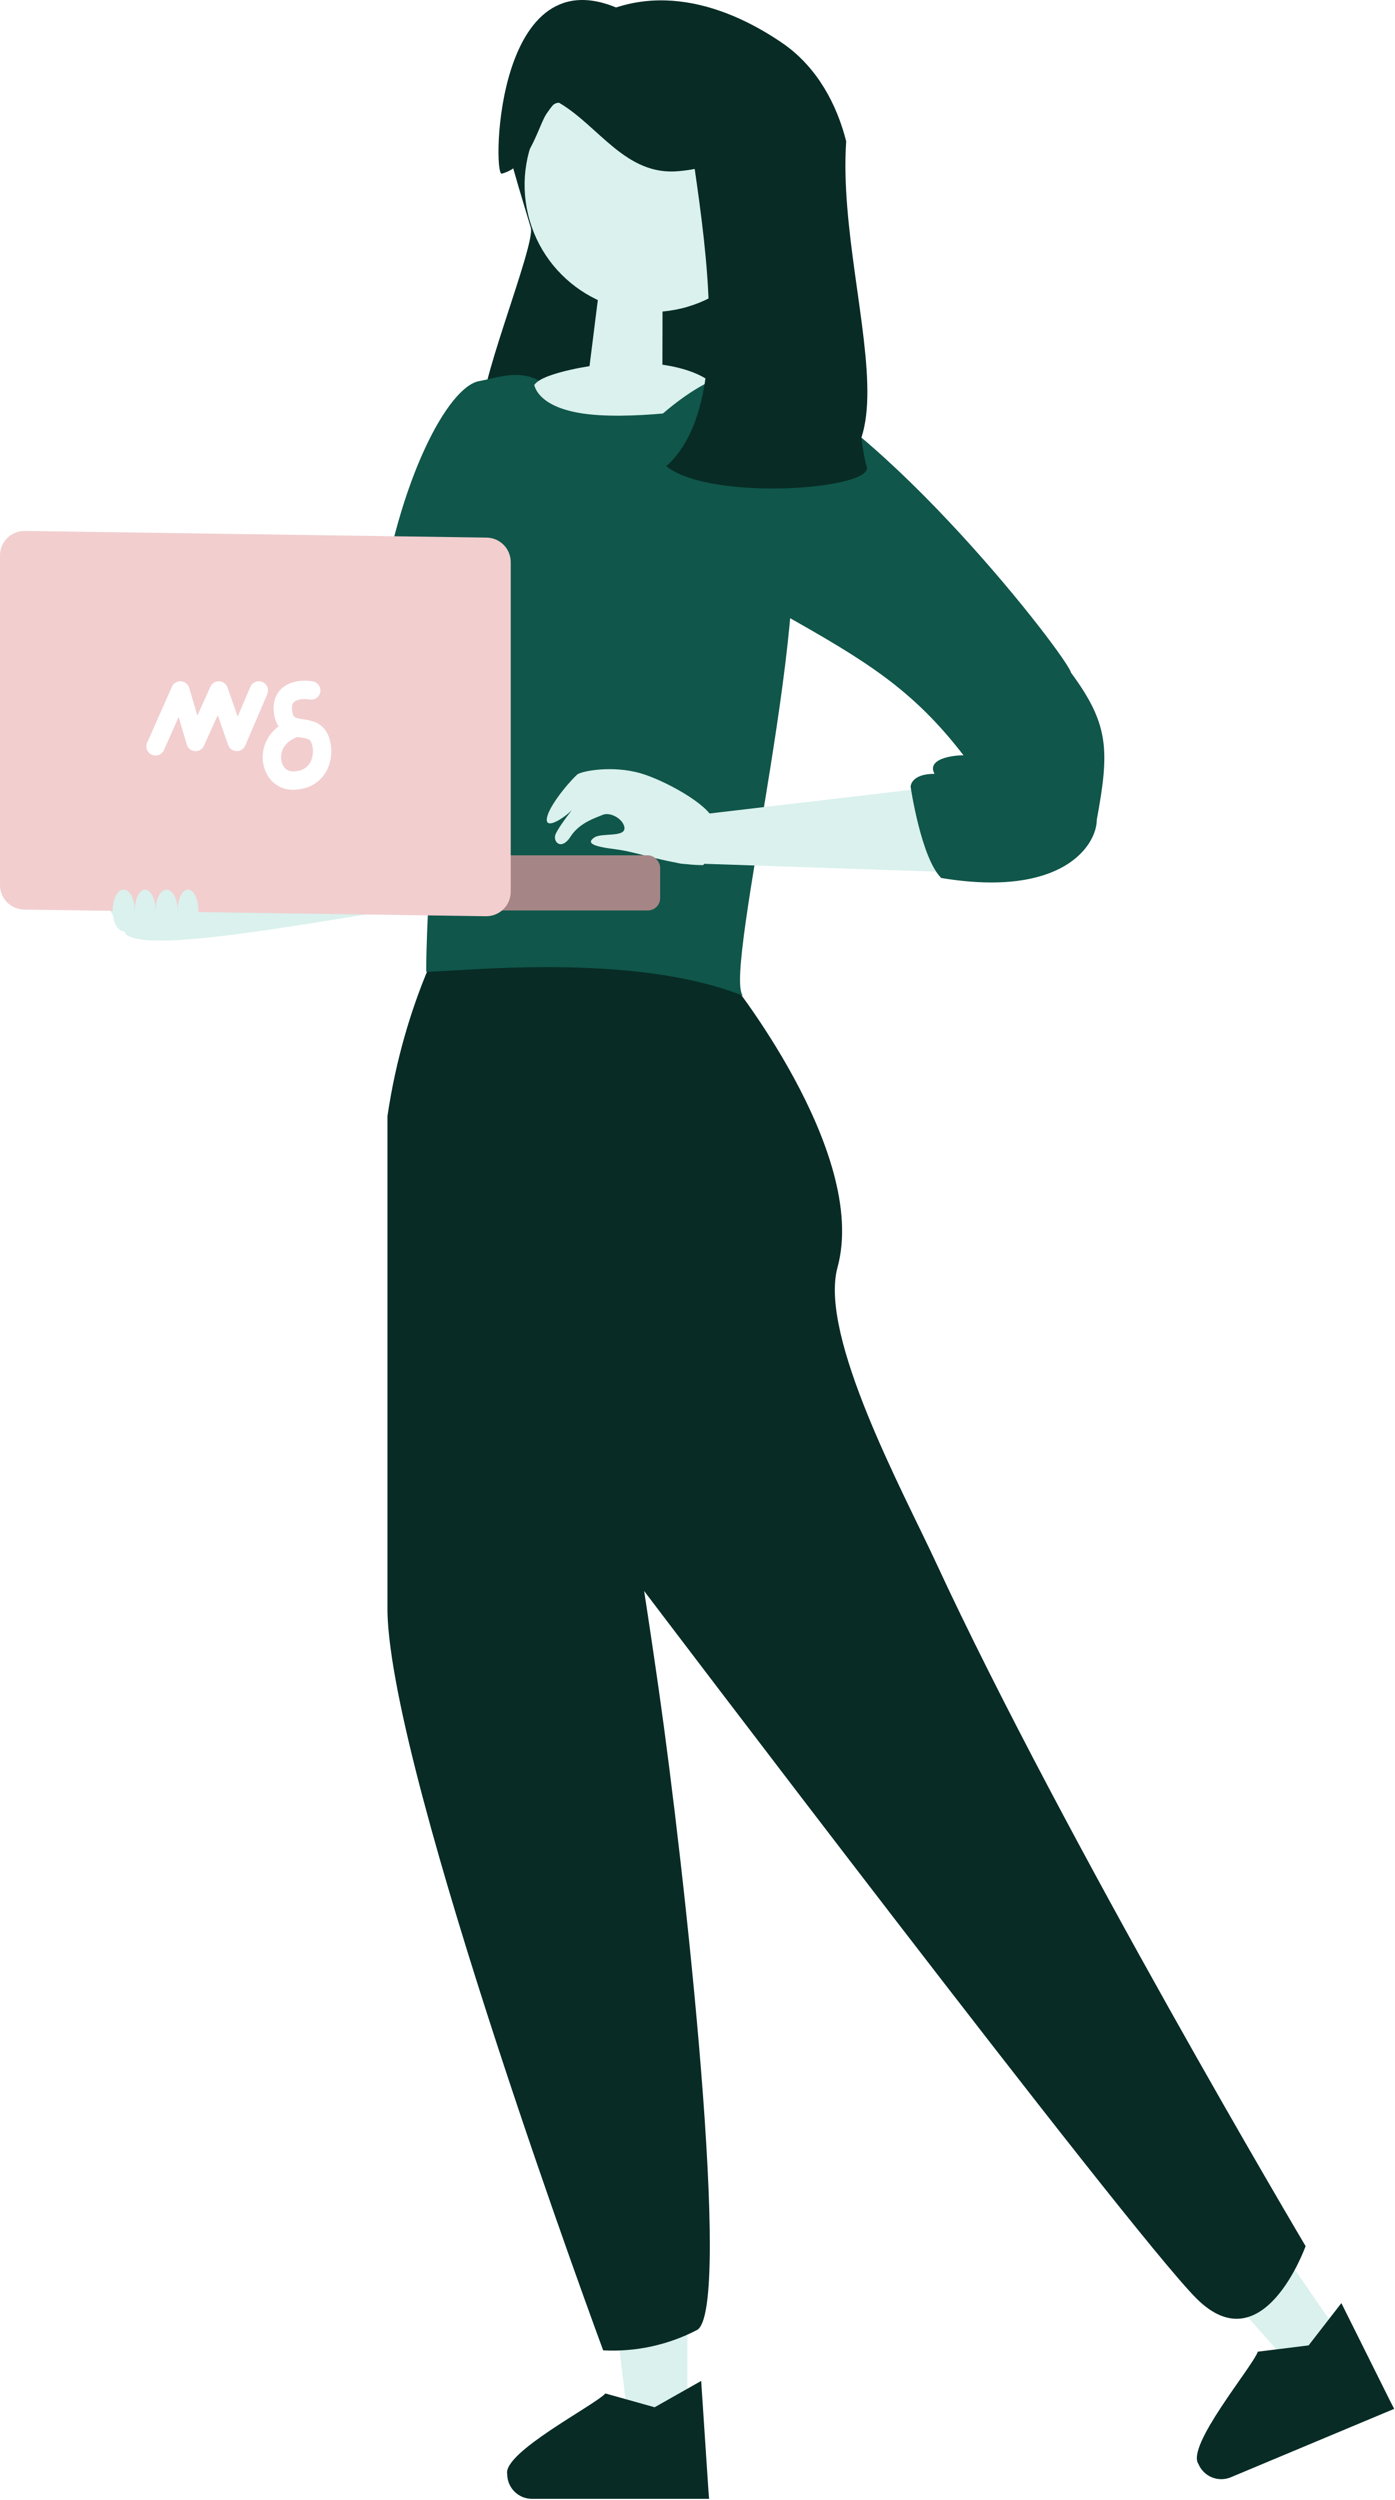 <svg width="1139" height="2040" viewBox="0 0 1139 2040" fill="none" xmlns="http://www.w3.org/2000/svg">
<path d="M690.905 115.336C681.503 254 783.502 446.618 579.252 376C540.801 409.535 495.178 380.448 440.177 350.689C423.736 350.154 405.447 348.7 395.387 337.576C385.327 326.452 437.653 199.954 433.364 185.706C402.815 84.213 404.542 95.252 444.577 56.555C453.387 48.039 455.291 33.803 465.67 25.947C528.762 -21.76 597.369 6.152 640.799 36.547C667.448 55.775 683.22 85.002 690.905 115.336Z" fill="#082B25"/>
<path d="M431.215 175.182C417.843 119.531 452.125 63.578 507.786 50.208C563.447 36.838 619.41 71.114 632.782 126.765C646.154 182.417 611.873 238.37 556.211 251.74C500.55 265.11 444.588 230.834 431.215 175.182Z" fill="#DAF1ED"/>
<path d="M596.51 117.537C588.108 134.722 570.302 138.207 554.081 139.686C510.993 143.742 489.061 102.936 456.467 83.846C440.312 83.846 439.665 134.152 409.646 141.716C401.893 143.367 404.333 -49.261 515.323 12.055C530.166 14.751 544.533 19.609 557.965 26.475C573.3 34.897 585.657 47.851 593.347 63.564C601.537 80.632 603.76 102.695 596.51 117.537Z" fill="#082B25"/>
<path d="M561.191 1981.42L513.629 1981.41L491.003 1798H561.199L561.191 1981.42Z" fill="#DAF1ED"/>
<path d="M494.306 1953.24L534.503 1964.5L572.503 1943L578.49 2033.47L578.972 2039.25H523.774H434.243C428.915 2039.22 423.816 2037.09 420.052 2033.32C416.288 2029.55 414.165 2024.44 414.141 2019.12C410.363 2001.47 484.818 1963.33 494.306 1953.24Z" fill="#082B25"/>
<path d="M1090.9 1901.02L1051.74 1928L929.003 1789.82L986.8 1750L1090.9 1901.02Z" fill="#DAF1ED"/>
<path d="M1027.03 1919.13L1068.46 1914L1095.21 1879.5L1135.66 1960.64L1138.34 1965.79L1087.43 1987.1L1004.84 2021.67C999.909 2023.7 994.382 2023.7 989.454 2021.67C984.526 2019.65 980.597 2015.76 978.519 2010.85C968.221 1996.04 1022.18 1932.1 1027.03 1919.13Z" fill="#082B25"/>
<path d="M127.329 721.876C136.11 721.315 132.867 711.118 139.55 716.84C140.89 718.025 142.13 719.318 143.257 720.708L296.997 694.541L386.572 733.557C295.982 743.682 127.329 780.633 103.151 762.807C88.65 740.808 69.485 725.572 127.329 721.876Z" fill="#DAF1ED"/>
<path d="M391.18 311.031C416.358 306.562 460.571 284.011 474.597 390.468C488.624 496.925 395.557 697.339 385.38 706.24C354.502 720.5 327.324 753.578 276.365 686.329C266.41 673.192 301.948 655.34 303.991 649.447C306.035 643.555 293.087 610.463 309.294 500.466C325.502 390.468 366.002 315.5 391.18 311.031Z" fill="#10564A"/>
<path d="M588.399 325.455C589.344 343.932 553.892 360.762 509.215 363.046C464.538 365.329 431.127 353.521 430.183 335.044C435.588 323.252 428.724 314.736 445.808 307.71C459.678 302.006 485.776 297.156 505.795 296.133C550.472 293.85 587.455 306.978 588.399 325.455Z" fill="#DAF1ED"/>
<path d="M493.875 199.001L541.065 204.934L540.651 389.738L471.002 380.987L493.875 199.001Z" fill="#DAF1ED"/>
<path d="M316.356 910.867C330.504 814.5 368.03 753 368.03 753L593.468 796.462C593.468 796.462 709.656 939.57 683.819 1034.29C668.467 1090.57 737.974 1218.51 764.136 1275C867.981 1499.25 1066 1833 1066 1833C1066 1833 1031.46 1930.08 976.963 1875.8C922.463 1821.52 525.925 1298.36 525.925 1298.36C525.925 1298.36 530.839 1329.75 537.691 1377.49C558.86 1524.95 598.547 1886.13 569.003 1901.5C545.417 1913.71 519.01 1919.43 492.486 1918.07C492.486 1918.07 319.504 1451.5 316.356 1315.58" fill="#082B25"/>
<path d="M435.952 312.588C435.952 312.588 436.502 332.942 480.002 338C523.502 343.058 592.002 331 592.002 331C624.945 363.906 620.323 362.04 640.502 404C671.957 471.182 589.392 795.385 606.617 812.607C515.502 776.5 375.7 793 348.002 793C348.002 718 365.227 557.425 348.002 511.5C330.777 465.575 435.952 312.588 435.952 312.588Z" fill="#10564A"/>
<path d="M554.946 662.432C563.627 663.862 562.762 653.197 567.986 660.277C569.025 661.732 569.942 663.272 570.727 664.879L825.094 634.98L852.863 714.308L562.502 704.5C550.845 707.901 531.995 692.734 524.844 690.683C492.892 648.049 497.754 653.016 554.946 662.432Z" fill="#DAF1ED"/>
<path d="M582.502 669.04C577.649 655.801 542.096 636.637 523.25 631.122C499.692 624.229 474.192 629.379 471.235 632.118C462.791 639.941 446.368 660.308 446.435 669.04C446.492 676.61 460.326 667.656 466.923 661.125C462.306 667.021 454.111 678.127 453.26 681.872C451.93 687.722 458.734 693.884 465.893 682.692C473.051 671.5 485.706 667.711 491.956 665.029C498.206 662.348 508.292 668.072 509.752 674.715C511.768 683.89 491.291 679.235 485.196 683.49C479.101 687.745 482.558 690.582 502.504 693.065C522.45 695.548 547.502 706 573.49 706C578.69 706 572.958 683.962 582.502 669.04Z" fill="#DAF1ED"/>
<path d="M523.421 354.513C523.421 354.513 577.831 294.763 620.611 303.746C721.108 341.593 871.457 535.831 874.503 549C905.5 591 906.053 612.058 895.502 669C895.502 689.499 868.003 733 768.475 716.5C752.002 700 743.503 642 743.503 642C743.503 642 743.503 631.5 763.003 631.5C753.231 613.462 804.242 615.474 787.96 618.054C745.706 562.54 706.801 539.294 639.601 501.357L523.421 354.513Z" fill="#10564A"/>
<path d="M581.29 68.064C513.539 -10.056 633.974 299.865 544.002 380.5C580.672 409.59 715.176 399.269 707.576 380.5C699.976 361.731 675.062 79.572 648.331 68.064C621.599 56.557 581.29 68.064 581.29 68.064Z" fill="#082B25"/>
<rect x="249" y="698" width="290" height="45" rx="10" fill="#A68586"/>
<path d="M0 453.29C0 442.132 9.131 433.131 20.288 433.292L397.288 438.716C408.22 438.874 417 447.781 417 458.714V727.71C417 738.868 407.869 747.869 396.712 747.708L19.712 742.284C8.78 742.126 0 733.219 0 722.286V453.29Z" fill="#F2CECF"/>
<ellipse cx="101" cy="743" rx="9" ry="17" fill="#DAF1ED"/>
<ellipse cx="118.5" cy="743" rx="8.5" ry="17" fill="#DAF1ED"/>
<ellipse cx="136" cy="743" rx="9" ry="17" fill="#DAF1ED"/>
<ellipse cx="153.5" cy="743" rx="8.5" ry="17" fill="#DAF1ED"/>
<g filter="url(#filter0_f_1192_33)">
<path d="M127 609.087L147.268 563.442L159.69 605.475L178.651 563.442L193.361 605.475L211.341 563.442M254.165 563.442C245.23 561.91 228.144 563.508 231.282 582.16C234.42 600.812 254.165 588.728 260.703 602.192C266.293 613.702 262.664 637 238.801 637C219.669 637 213.302 605.475 238.801 594.967" stroke="white" stroke-width="15" stroke-linecap="round" stroke-linejoin="round"/>
</g>
<defs>
<filter id="filter0_f_1192_33" x="117.498" y="553.501" width="155.002" height="92.999" filterUnits="userSpaceOnUse" color-interpolation-filters="sRGB">
<feFlood flood-opacity="0" result="BackgroundImageFix"/>
<feBlend mode="normal" in="SourceGraphic" in2="BackgroundImageFix" result="shape"/>
<feGaussianBlur stdDeviation="1" result="effect1_foregroundBlur_1192_33"/>
</filter>
</defs>
</svg>

